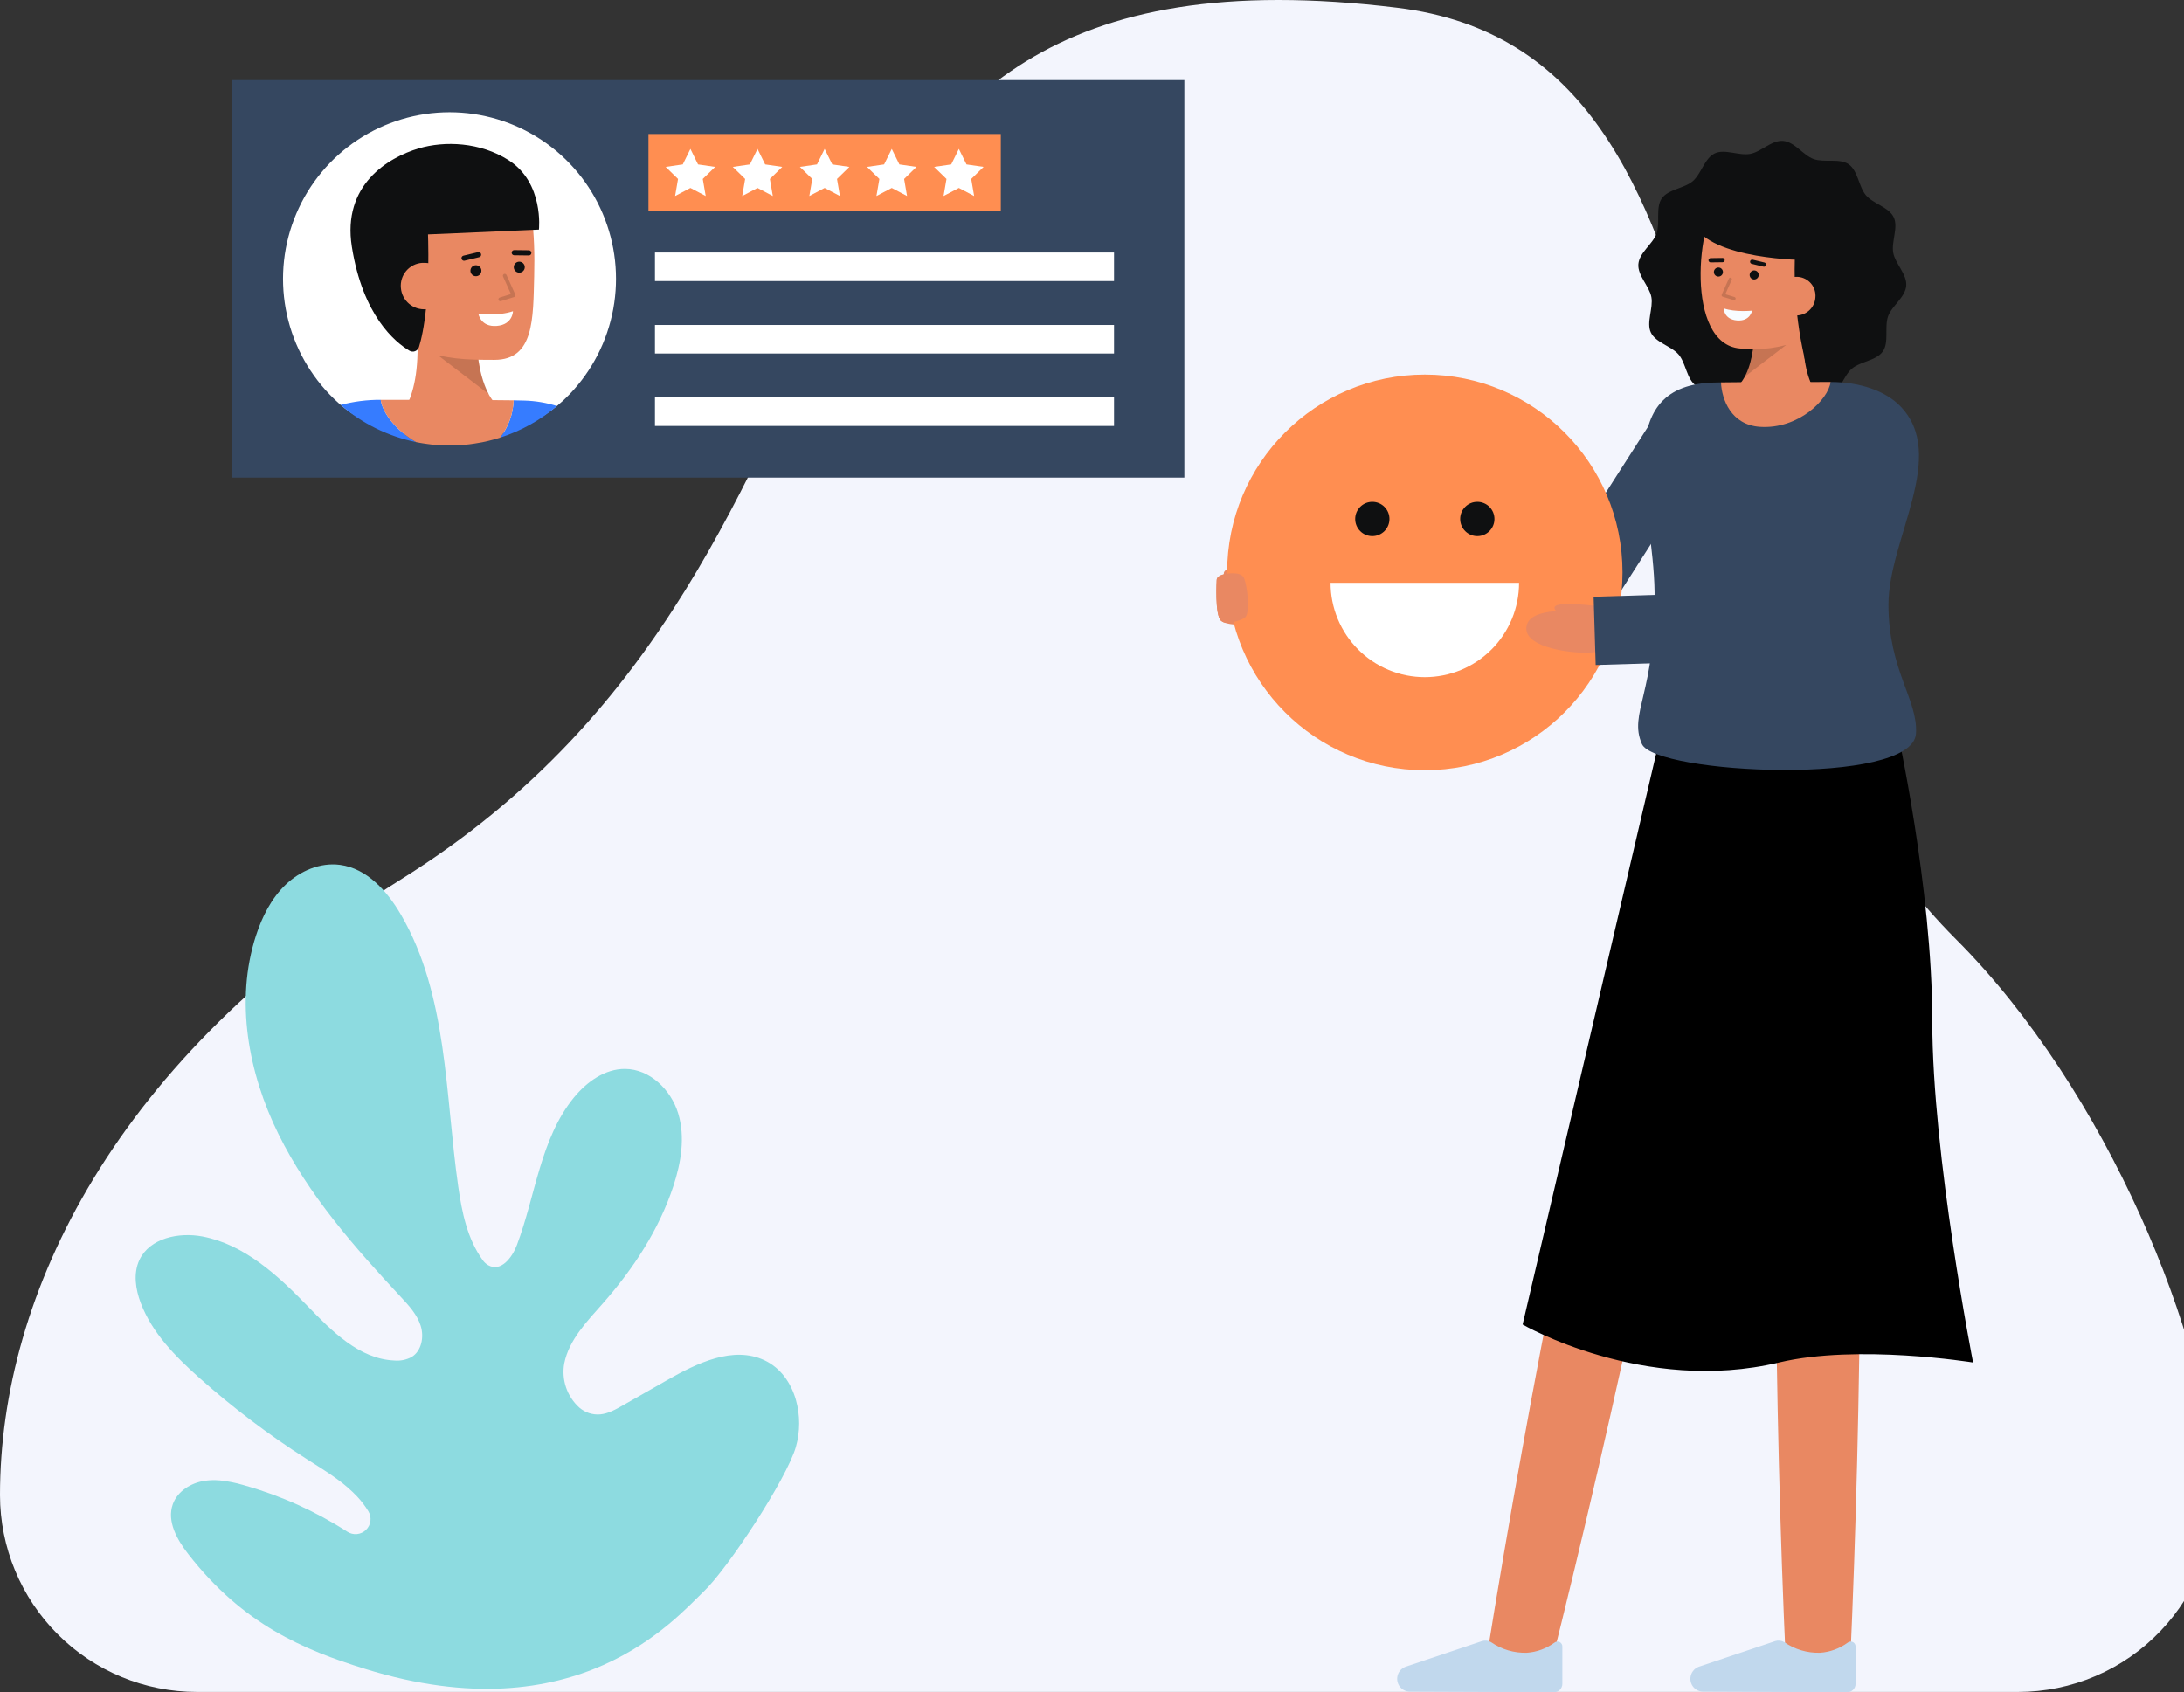 <svg width="773" height="599" viewBox="0 0 773 599" fill="none" xmlns="http://www.w3.org/2000/svg">
<rect x="0" y="0" width="773" height="599" fill="#333333" stroke="none"/>
<g clip-path="url(#clip0_49_209)">
<path d="M714.271 598.897C723.688 598.897 733.008 596.988 741.668 593.285C750.328 589.582 758.149 584.162 764.659 577.352C771.169 570.542 776.233 562.482 779.546 553.66C782.859 544.838 784.352 535.435 783.936 526.02C781.642 474.088 745.901 386.115 692.275 332.444C582.179 222.267 628.453 19.091 494.51 2.74C250.518 -27.038 330.674 193.225 142.366 311.001C41.101 374.336 0.007 457.646 0 529.218C0.017 547.711 7.373 565.44 20.449 578.507C33.525 591.574 51.252 598.908 69.73 598.897H714.271Z" fill="#F3F5FD"/>
<path d="M583.951 293.409C561.862 390.8 541.86 488.846 526.075 587.471L548.264 592.039C572.657 495.188 592.949 397.2 611.063 298.991L583.951 293.409Z" fill="#E98862"/>
<path d="M629.615 299.442C627.587 396.196 627.733 493.166 632.13 589.855H654.782C659.177 493.167 659.322 396.195 657.296 299.442H629.615Z" fill="#E98862"/>
<path d="M602.821 598.793C602.196 598.79 601.578 598.658 601.006 598.405C600.434 598.153 599.92 597.785 599.496 597.324C599.073 596.864 598.749 596.321 598.544 595.73C598.34 595.138 598.26 594.511 598.308 593.887C598.376 593.022 598.688 592.195 599.21 591.502C599.732 590.809 600.44 590.28 601.252 589.976L628.315 580.904C628.84 580.73 629.395 580.672 629.944 580.733C630.494 580.795 631.023 580.974 631.496 581.259C635.217 583.842 639.667 585.163 644.193 585.026C647.719 584.776 651.103 583.538 653.96 581.455C654.211 581.249 654.515 581.119 654.837 581.08C655.16 581.04 655.486 581.093 655.779 581.233C656.073 581.372 656.32 581.592 656.493 581.867C656.667 582.142 656.758 582.46 656.758 582.785V596.029C656.758 596.42 656.681 596.807 656.531 597.168C656.381 597.528 656.161 597.856 655.885 598.132C655.608 598.407 655.28 598.626 654.919 598.774C654.558 598.923 654.171 598.998 653.78 598.997L602.821 598.793Z" fill="#C1D8ED"/>
<path d="M499.038 598.793C498.412 598.79 497.794 598.658 497.222 598.405C496.65 598.153 496.136 597.785 495.712 597.324C495.289 596.864 494.965 596.321 494.76 595.73C494.555 595.138 494.475 594.511 494.524 593.887C494.591 593.022 494.904 592.195 495.426 591.502C495.947 590.809 496.656 590.28 497.468 589.976L524.532 580.904C525.056 580.73 525.611 580.672 526.16 580.733C526.709 580.795 527.238 580.974 527.711 581.259C531.432 583.842 535.883 585.163 540.409 585.026C543.935 584.776 547.319 583.538 550.175 581.455C550.426 581.249 550.731 581.118 551.053 581.079C551.375 581.039 551.702 581.092 551.996 581.232C552.289 581.371 552.537 581.591 552.71 581.866C552.883 582.141 552.975 582.46 552.974 582.785V596.029C552.974 596.42 552.897 596.807 552.747 597.168C552.597 597.528 552.378 597.856 552.101 598.132C551.825 598.407 551.496 598.626 551.135 598.774C550.774 598.923 550.387 598.998 549.997 598.997L499.038 598.793Z" fill="#C1D8ED"/>
<path d="M671.329 257.671C671.329 257.671 683.906 314.043 683.906 361.452C683.906 408.861 698.348 482.285 698.348 482.285C698.348 482.285 657.417 475.659 629.65 482.285C581.809 493.699 538.912 468.841 538.912 468.841L587.094 262.875L671.329 257.671Z" fill="black"/>
<path d="M579.883 93.469C579.551 97.536 583.786 101.321 584.484 105.153C585.205 109.117 582.617 114.153 584.306 117.71C586.019 121.318 591.572 122.489 594.141 125.512C596.71 128.535 596.969 134.21 600.25 136.483C603.486 138.723 608.868 136.978 612.661 138.33C616.327 139.636 619.378 144.425 623.441 144.757C627.505 145.089 631.286 140.851 635.115 140.153C639.075 139.43 644.108 142.021 647.662 140.331C651.267 138.616 652.436 133.058 655.458 130.488C658.479 127.917 664.148 127.657 666.419 124.373C668.659 121.135 666.914 115.748 668.265 111.952C669.571 108.283 674.355 105.23 674.687 101.163C675.019 97.096 670.785 93.312 670.088 89.48C669.366 85.516 671.953 80.48 670.265 76.923C668.552 73.316 662.998 72.145 660.43 69.121C657.863 66.097 657.603 60.423 654.321 58.15C651.085 55.91 645.702 57.655 641.91 56.303C638.244 54.996 635.193 50.208 631.13 49.876C627.066 49.543 623.285 53.781 619.456 54.48C615.495 55.203 610.463 52.612 606.909 54.302C603.304 56.016 602.134 61.574 599.113 64.144C596.093 66.714 590.423 66.974 588.152 70.259C585.913 73.497 587.657 78.884 586.307 82.681C585 86.35 580.213 89.404 579.883 93.469Z" fill="#0F1011"/>
<path d="M642.002 137.662C639.809 133.949 637.462 126.758 638.547 113.405L620.854 110.136C620.854 110.136 622.847 130.969 613.978 137.662H642.002Z" fill="#E98862"/>
<path opacity="0.15" d="M617.539 133.331L632.226 122.067L620.684 121.956C620.353 125.911 619.286 129.769 617.539 133.331Z" fill="black"/>
<path d="M648.575 104.35C647.357 111.431 643.503 118.138 637.266 120.43C630.467 123.138 623.11 124.14 615.836 123.348C596.469 121.776 600.26 77.704 609.446 69.137C618.631 60.57 645.62 65.966 648.915 80.279C650.619 87.683 649.736 97.612 648.575 104.35Z" fill="#E98862"/>
<path d="M620.868 98.923C621.754 98.923 622.473 98.204 622.473 97.317C622.473 96.43 621.754 95.711 620.868 95.711C619.982 95.711 619.264 96.43 619.264 97.317C619.264 98.204 619.982 98.923 620.868 98.923Z" fill="#0F1011"/>
<path d="M608.21 97.895C609.096 97.895 609.815 97.177 609.815 96.29C609.815 95.403 609.096 94.684 608.21 94.684C607.324 94.684 606.606 95.403 606.606 96.29C606.606 97.177 607.324 97.895 608.21 97.895Z" fill="#0F1011"/>
<path d="M605.431 92.87H605.441L609.691 92.814C609.891 92.812 610.082 92.731 610.222 92.589C610.363 92.447 610.441 92.254 610.44 92.054C610.438 91.854 610.358 91.662 610.215 91.522C610.073 91.381 609.881 91.303 609.681 91.304H609.671L605.421 91.362C605.226 91.371 605.042 91.454 604.908 91.596C604.774 91.737 604.699 91.925 604.701 92.121C604.702 92.316 604.779 92.503 604.915 92.643C605.051 92.782 605.236 92.864 605.431 92.87Z" fill="#0F1011"/>
<path d="M624.328 94.405C624.513 94.406 624.692 94.338 624.831 94.215C624.97 94.092 625.058 93.922 625.08 93.738C625.101 93.554 625.055 93.369 624.948 93.217C624.842 93.065 624.683 92.958 624.503 92.915L620.311 91.91C620.12 91.872 619.92 91.909 619.756 92.014C619.591 92.119 619.473 92.284 619.428 92.475C619.383 92.665 619.413 92.866 619.512 93.034C619.612 93.202 619.773 93.326 619.961 93.378L624.152 94.384C624.21 94.397 624.269 94.404 624.328 94.405Z" fill="#0F1011"/>
<path d="M620.137 109.963C620.137 109.963 614.216 110.593 610.062 109.145C610.062 109.145 610.097 113.049 614.784 113.429C619.471 113.809 620.137 109.963 620.137 109.963Z" fill="#F8FCFF"/>
<path d="M635.53 86.021C634.368 102.614 636.192 119.282 640.918 135.229C640.918 135.229 654.418 111.931 656.506 92.532C658.463 74.348 645.065 63.624 636.023 61.608C601.642 53.946 599.167 79.08 599.167 79.08C605.431 92.115 639.256 92.059 639.256 92.059" fill="#0F1011"/>
<path d="M628.975 104.229C628.892 105.126 628.988 106.03 629.257 106.89C629.525 107.749 629.962 108.547 630.54 109.236C631.119 109.926 631.829 110.493 632.628 110.906C633.428 111.319 634.301 111.569 635.198 111.642C636.095 111.715 636.997 111.609 637.853 111.33C638.708 111.052 639.5 110.606 640.183 110.019C640.865 109.432 641.424 108.715 641.827 107.91C642.231 107.105 642.471 106.228 642.533 105.33C642.621 104.436 642.528 103.533 642.26 102.676C641.992 101.819 641.554 101.025 640.973 100.34C640.392 99.656 639.679 99.096 638.877 98.693C638.075 98.29 637.2 98.052 636.304 97.995C631.451 97.841 629.279 100.483 628.975 104.229Z" fill="#E98862"/>
<g opacity="0.15">
<path d="M613.754 106.229C613.887 106.228 614.015 106.181 614.115 106.094C614.215 106.007 614.281 105.887 614.301 105.756C614.32 105.625 614.292 105.491 614.222 105.379C614.151 105.267 614.042 105.184 613.916 105.145L610.652 104.147L612.93 99.059C612.96 98.993 612.976 98.921 612.978 98.848C612.981 98.775 612.968 98.703 612.942 98.635C612.917 98.567 612.877 98.505 612.827 98.452C612.778 98.399 612.718 98.356 612.651 98.326C612.585 98.297 612.513 98.28 612.441 98.278C612.368 98.276 612.296 98.288 612.228 98.314C612.16 98.34 612.097 98.379 612.045 98.429C611.992 98.479 611.949 98.539 611.919 98.606L609.385 104.267C609.353 104.339 609.336 104.417 609.336 104.495C609.337 104.574 609.353 104.652 609.386 104.723C609.418 104.795 609.466 104.859 609.525 104.91C609.584 104.962 609.653 105.001 609.728 105.024L613.591 106.206C613.644 106.222 613.699 106.23 613.754 106.229Z" fill="black"/>
</g>
<path d="M452.966 203.209C452.966 203.209 443.877 198.788 437.051 200.484C430.225 202.179 433.423 205.121 438.39 206.167C443.357 207.213 454.271 208.914 454.271 208.914" fill="#E98862"/>
<path d="M447.657 203C447.657 203 430.807 201.227 430.631 205.285C430.631 205.285 429.894 217.807 432.181 219.739C435.637 222.66 452.753 220.372 452.753 220.372L447.657 203Z" fill="#E98862"/>
<path d="M492.199 223.683H558.056C560.006 223.684 561.925 223.193 563.636 222.256C565.346 221.32 566.794 219.968 567.846 218.325L609.458 153.313L589.878 140.76L551.697 200.413H492.199V223.683Z" fill="#354760"/>
<path d="M581.125 263.341C585.763 274.012 676.921 278.445 678.139 259.673C678.914 247.728 668.396 237.3 668.396 214.018C668.396 190.737 689.798 161.005 672.359 143.552C667.298 138.488 658.562 135.219 647.912 135.208C647.114 141.425 609.401 141.447 609.114 135.352C607.674 135.374 606.556 135.397 605.86 135.43C569.121 137.014 585.265 178.857 585.618 209.597C586.055 245.567 576.341 252.349 581.125 263.341Z" fill="#354760"/>
<path d="M609.115 135.352C609.403 141.447 612.713 150.412 622.933 151.088C636.552 151.985 647.115 141.425 647.913 135.208H647.879C634.47 135.208 616.933 135.23 609.115 135.352Z" fill="#E98862"/>
<path d="M504.297 272.639C542.94 272.639 574.266 241.288 574.266 202.613C574.266 163.939 542.94 132.588 504.297 132.588C465.654 132.588 434.328 163.939 434.328 202.613C434.328 241.288 465.654 272.639 504.297 272.639Z" fill="#FF8E51"/>
<path d="M432.187 219.742C432.497 219.989 432.845 220.186 433.216 220.326C435.202 220.737 440.209 219.538 441.011 218.147C442.318 215.887 441.506 207.715 440.354 204.75C439.273 201.98 433.885 203.14 433.177 203.271C433.155 203.279 433.132 203.285 433.109 203.288C431.641 203.692 430.673 204.321 430.632 205.29C430.632 205.29 429.89 217.801 432.187 219.742Z" fill="#E98862"/>
<path d="M578.872 227.297C578.872 227.297 576.2 212.721 565.903 215.257C559.403 216.858 540.511 214.001 540.223 222.356C539.974 229.605 557.717 231.537 563.586 230.933C568.851 230.391 578.872 227.297 578.872 227.297Z" fill="#E98862"/>
<path d="M569.674 215.097C569.674 215.097 554.348 212.834 550.923 214.29C547.892 215.58 555.352 219.609 555.352 219.609L569.674 215.097Z" fill="#E98862"/>
<path d="M564.772 235.391L633.287 233.301C635.426 233.235 637.509 232.602 639.323 231.466C641.137 230.33 642.616 228.732 643.61 226.836L677.436 162.282L656.056 151.06L625.504 209.364L564.036 211.239L564.772 235.391Z" fill="#354760"/>
<path d="M522.878 189.774C526.228 189.774 528.944 187.056 528.944 183.703C528.944 180.351 526.228 177.633 522.878 177.633C519.529 177.633 516.813 180.351 516.813 183.703C516.813 187.056 519.529 189.774 522.878 189.774Z" fill="#0F1011"/>
<path d="M485.716 189.774C489.065 189.774 491.781 187.056 491.781 183.703C491.781 180.351 489.065 177.633 485.716 177.633C482.366 177.633 479.65 180.351 479.65 183.703C479.65 187.056 482.366 189.774 485.716 189.774Z" fill="#0F1011"/>
<path d="M470.936 206.305C470.936 210.689 471.799 215.031 473.476 219.082C475.152 223.133 477.61 226.813 480.707 229.914C483.805 233.014 487.483 235.473 491.53 237.151C495.578 238.829 499.916 239.693 504.297 239.693C508.678 239.693 513.016 238.829 517.064 237.151C521.111 235.473 524.789 233.014 527.887 229.914C530.984 226.813 533.442 223.133 535.118 219.082C536.795 215.031 537.658 210.689 537.658 206.305H470.936Z" fill="white"/>
<path d="M419.192 28.357H82.115V169.054H419.192V28.357Z" fill="#354760"/>
<path d="M159.108 39.725C147.548 39.725 136.244 43.128 126.602 49.509C116.959 55.891 109.405 64.969 104.879 75.615C100.353 86.26 99.054 98.003 101.146 109.381C103.237 120.759 108.626 131.271 116.641 139.608C117.77 140.782 118.947 141.909 120.173 142.988C130.556 152.137 145.497 155.36 160.425 155.36C177.103 155.36 190.845 150.743 201.558 139.59C209.573 131.256 214.961 120.747 217.053 109.371C219.145 97.995 217.848 86.255 213.324 75.611C208.8 64.967 201.248 55.89 191.608 49.51C181.968 43.129 170.666 39.726 159.108 39.725Z" fill="white"/>
<path d="M394.299 89.385H231.815V99.486H394.299V89.385Z" fill="white"/>
<path d="M394.299 115.03H231.815V125.131H394.299V115.03Z" fill="white"/>
<path d="M394.299 140.676H231.815V150.776H394.299V140.676Z" fill="white"/>
<path d="M185.736 141.791C184.898 141.764 183.532 141.725 181.791 141.7C181.625 146.501 179.946 151.127 176.993 154.915C184.383 152.553 191.232 148.749 197.145 143.723C193.449 142.558 189.61 141.907 185.736 141.791ZM134.812 141.868C134.809 141.865 134.807 141.86 134.807 141.855C134.807 141.85 134.809 141.845 134.812 141.842C134.773 141.738 134.747 141.629 134.735 141.519C129.952 141.498 125.187 142.106 120.562 143.326C128.189 149.934 137.386 154.467 147.269 156.49C140.241 152.425 135.56 146.307 134.812 141.868Z" fill="#367CFF"/>
<path d="M181.791 141.7C181.625 146.501 179.946 151.127 176.993 154.915C176.98 154.915 176.968 154.929 176.955 154.929C176.349 155.122 175.743 155.303 175.137 155.47C174.915 155.535 174.711 155.581 174.504 155.639C173.899 155.806 173.305 155.961 172.7 156.103C172.029 156.258 171.358 156.4 170.688 156.546C169.785 156.727 168.882 156.879 167.966 157.011C167.399 157.102 166.819 157.191 166.239 157.256C166.097 157.269 165.955 157.294 165.796 157.308C165.228 157.372 164.673 157.419 164.093 157.463C163.346 157.54 162.572 157.591 161.811 157.618L160.895 157.656C160.302 157.669 159.696 157.682 159.103 157.682C156.984 157.682 154.866 157.571 152.758 157.35C152.384 157.311 151.998 157.259 151.624 157.208C151.249 157.157 150.876 157.117 150.502 157.053C150.218 157.014 149.922 156.975 149.625 156.924C149.328 156.873 149.018 156.82 148.709 156.769C148.245 156.692 147.78 156.601 147.316 156.511C147.303 156.511 147.278 156.498 147.264 156.498C140.237 152.433 135.555 146.315 134.808 141.876C134.805 141.872 134.803 141.868 134.803 141.863C134.803 141.858 134.805 141.853 134.808 141.849C134.775 141.744 134.754 141.636 134.744 141.527H134.795C151.035 141.519 172.3 141.558 181.791 141.7Z" fill="#E98862"/>
<path d="M139.4 149.154C139.4 149.154 149.78 143.646 147.463 115.356L168.91 111.376C168.91 111.376 166.499 136.74 177.35 144.793L139.4 149.154Z" fill="#E98862"/>
<g opacity="0.15">
<path d="M172.949 139.489L155.131 125.847L169.126 125.702C169.53 130.496 170.827 135.172 172.949 139.489Z" fill="black"/>
</g>
<path d="M135.288 104.386C136.772 112.968 141.453 121.096 149.017 123.869C157.998 127.16 164.649 127.383 175.004 127.383C189.132 127.383 188.666 112.635 189.065 97.773C189.464 82.854 188.278 66.848 182.695 61.648C171.547 51.271 138.833 57.843 134.854 75.201C132.793 84.179 133.875 96.216 135.288 104.386Z" fill="#E98862"/>
<path d="M168.445 97.773C169.518 97.773 170.389 96.902 170.389 95.828C170.389 94.753 169.518 93.882 168.445 93.882C167.371 93.882 166.5 94.753 166.5 95.828C166.5 96.902 167.371 97.773 168.445 97.773Z" fill="#0F1011"/>
<path d="M183.79 96.513C184.864 96.513 185.735 95.642 185.735 94.568C185.735 93.493 184.864 92.622 183.79 92.622C182.717 92.622 181.846 93.493 181.846 94.568C181.846 95.642 182.717 96.513 183.79 96.513Z" fill="#0F1011"/>
<path d="M187.161 90.423H187.15L181.997 90.359C181.877 90.358 181.758 90.333 181.648 90.285C181.538 90.238 181.438 90.17 181.354 90.084C181.27 89.998 181.204 89.896 181.16 89.785C181.115 89.673 181.093 89.554 181.095 89.434C181.094 89.313 181.118 89.194 181.165 89.083C181.212 88.972 181.28 88.871 181.366 88.787C181.452 88.703 181.555 88.636 181.667 88.593C181.779 88.549 181.899 88.528 182.019 88.531L187.172 88.595C187.414 88.596 187.646 88.694 187.816 88.867C187.987 89.039 188.082 89.272 188.08 89.515C188.079 89.757 187.981 89.989 187.809 90.159C187.636 90.33 187.403 90.425 187.161 90.423Z" fill="#0F1011"/>
<path d="M164.247 92.3C164.023 92.3 163.807 92.218 163.64 92.069C163.473 91.92 163.366 91.715 163.339 91.493C163.313 91.27 163.369 91.046 163.497 90.862C163.625 90.678 163.816 90.548 164.033 90.495L169.114 89.276C169.234 89.238 169.36 89.225 169.485 89.238C169.609 89.251 169.73 89.29 169.839 89.351C169.948 89.413 170.044 89.496 170.119 89.597C170.195 89.697 170.249 89.811 170.279 89.933C170.308 90.055 170.312 90.182 170.29 90.306C170.269 90.429 170.222 90.547 170.153 90.652C170.084 90.756 169.994 90.846 169.889 90.914C169.783 90.983 169.665 91.029 169.542 91.049L164.461 92.268C164.391 92.288 164.319 92.299 164.247 92.3Z" fill="#0F1011"/>
<path d="M151.181 75.353C152.695 104.329 149.862 117.794 148.286 122.845C148.183 123.178 148.005 123.482 147.766 123.736C147.527 123.99 147.234 124.186 146.909 124.31C146.583 124.434 146.234 124.482 145.887 124.451C145.54 124.421 145.204 124.311 144.906 124.131C139.864 121.133 128.408 111.784 124.533 87.342C121.07 65.439 137.364 55.778 148.129 52.554C157.41 49.776 169.988 50.312 179.997 56.694C192.604 64.732 190.743 81.27 190.743 81.27C175.448 81.976 142.767 83.335 142.767 83.335" fill="#0F1011"/>
<path d="M158.327 100.591C158.494 102.767 157.793 104.919 156.379 106.579C154.964 108.239 152.951 109.27 150.778 109.449C148.606 109.627 146.451 108.937 144.785 107.53C143.12 106.123 142.078 104.113 141.889 101.94C141.782 100.856 141.893 99.762 142.217 98.722C142.541 97.683 143.071 96.719 143.775 95.889C144.479 95.058 145.343 94.378 146.315 93.889C147.287 93.4 148.348 93.111 149.434 93.041C155.311 92.848 157.955 96.048 158.327 100.591Z" fill="#E98862"/>
<g opacity="0.15">
<path d="M177.08 106.625C176.919 106.626 176.763 106.568 176.64 106.463C176.518 106.358 176.438 106.213 176.414 106.053C176.39 105.894 176.424 105.731 176.51 105.595C176.596 105.458 176.729 105.358 176.883 105.311L180.839 104.092L178.071 97.924C178.026 97.843 177.999 97.754 177.99 97.662C177.982 97.569 177.992 97.476 178.021 97.388C178.05 97.3 178.097 97.219 178.159 97.151C178.221 97.082 178.296 97.026 178.381 96.988C178.465 96.95 178.556 96.929 178.649 96.928C178.741 96.927 178.833 96.945 178.918 96.98C179.003 97.016 179.08 97.069 179.144 97.136C179.208 97.204 179.257 97.283 179.289 97.37L182.368 104.232C182.408 104.318 182.429 104.413 182.43 104.508C182.43 104.604 182.41 104.699 182.37 104.786C182.331 104.873 182.273 104.95 182.201 105.013C182.129 105.076 182.044 105.122 181.953 105.149L177.27 106.59C177.209 106.611 177.145 106.623 177.08 106.625Z" fill="black"/>
</g>
<path d="M169.345 111.159C169.345 111.159 176.525 111.917 181.557 110.161C181.557 110.161 181.518 114.894 175.836 115.361C170.155 115.827 169.345 111.159 169.345 111.159Z" fill="white"/>
<path d="M229.512 74.66L354.225 74.66V47.431L229.512 47.431V74.66Z" fill="#FF8E51"/>
<path d="M249.773 69.379L244.362 66.531L238.946 69.379L239.982 63.349L235.602 59.078L241.653 58.2L244.362 52.712L247.063 58.2L253.115 59.078L248.736 63.349L249.773 69.379Z" fill="white"/>
<path d="M273.527 69.379L268.116 66.531L262.7 69.379L263.737 63.349L259.357 59.078L265.408 58.2L268.116 52.712L270.818 58.2L276.871 59.078L272.491 63.349L273.527 69.379Z" fill="white"/>
<path d="M297.281 69.379L291.87 66.531L286.455 69.379L287.491 63.349L283.111 59.078L289.162 58.2L291.87 52.712L294.572 58.2L300.625 59.078L296.245 63.349L297.281 69.379Z" fill="white"/>
<path d="M321.036 69.379L315.625 66.531L310.209 69.379L311.246 63.349L306.865 59.078L312.916 58.2L315.625 52.712L318.326 58.2L324.38 59.078L319.999 63.349L321.036 69.379Z" fill="white"/>
<path d="M344.79 69.379L339.379 66.531L333.964 69.379L335 63.349L330.62 59.078L336.671 58.2L339.379 52.712L342.081 58.2L348.134 59.078L343.754 63.349L344.79 69.379Z" fill="white"/>
<path d="M129.29 590.753C107.36 583.952 86.083 575.063 66.697 550.186C62.719 545.088 58.981 538.557 61.161 532.456C62.802 527.864 67.548 524.92 72.371 524.17C74.168 523.909 75.989 523.859 77.797 524.022C77.806 524.022 77.815 524.022 77.818 524.022C80.597 524.306 83.345 524.846 86.026 525.633L86.792 525.855C99.587 529.495 111.776 535.004 122.964 542.204C123.978 542.852 125.181 543.137 126.377 543.013C127.573 542.889 128.693 542.364 129.553 541.523C130.413 540.681 130.963 539.573 131.113 538.379C131.264 537.185 131.006 535.975 130.382 534.946C129.241 533.08 127.913 531.335 126.419 529.737C124.215 527.43 121.8 525.335 119.206 523.478C115.759 520.96 112.08 518.713 108.48 516.414C95.099 507.885 82.421 498.297 70.569 487.742C62.11 480.2 53.837 471.83 49.816 461.227C47.968 456.352 47.128 450.729 49.331 446.004C52.967 438.247 63.268 436.073 71.691 437.683C86.45 440.512 98.241 451.34 108.696 462.132C117.367 471.1 127.076 481.03 139.539 481.58C141.663 481.779 143.798 481.351 145.681 480.348C149.234 478.194 150.147 473.203 148.882 469.24C147.616 465.278 144.684 462.112 141.854 459.07C125.412 441.415 109.23 423.049 98.553 401.416C87.876 379.783 83.146 354.242 90.566 331.272C92.741 324.558 96.01 318.024 101.108 313.146C106.207 308.268 113.358 305.208 120.358 306.143C129.894 307.399 137.077 315.451 141.909 323.771C158.517 352.31 157.502 387.275 162.18 419.966C163.49 429.117 165.391 438.504 170.838 446.037C171.34 446.762 171.992 447.369 172.749 447.82C177.231 450.418 181.254 445.181 182.936 440.736C189.579 423.151 191.24 403.041 203.135 388.487C207.675 382.946 214.096 378.315 221.254 378.36C230.001 378.42 237.48 385.728 240.031 394.096C242.582 402.463 241.055 411.556 238.323 419.865C233.249 435.275 224.157 449.12 213.442 461.286C207.795 467.713 201.405 474.203 199.712 482.583C199.194 485.432 199.411 488.366 200.344 491.107C201.276 493.849 202.893 496.306 205.042 498.246C206.046 499.12 207.215 499.784 208.481 500.199C209.747 500.613 211.082 500.768 212.409 500.656C215.279 500.393 217.874 498.928 220.381 497.504C221.432 496.906 222.485 496.299 223.544 495.704C227.722 493.323 231.9 490.94 236.08 488.553C246.704 482.487 259.533 476.289 270.598 481.513C276.251 484.183 279.945 489.435 281.685 495.46C283.243 500.928 283.243 506.724 281.685 512.192C278.389 523.565 257.613 555.212 249.044 563.374C239.03 572.902 204.324 614.027 129.29 590.753Z" fill="#8DDBE0"/>
</g>
<defs>
<clipPath id="clip0_49_209">
<rect width="784" height="599" fill="white"/>
</clipPath>
</defs>
</svg>
